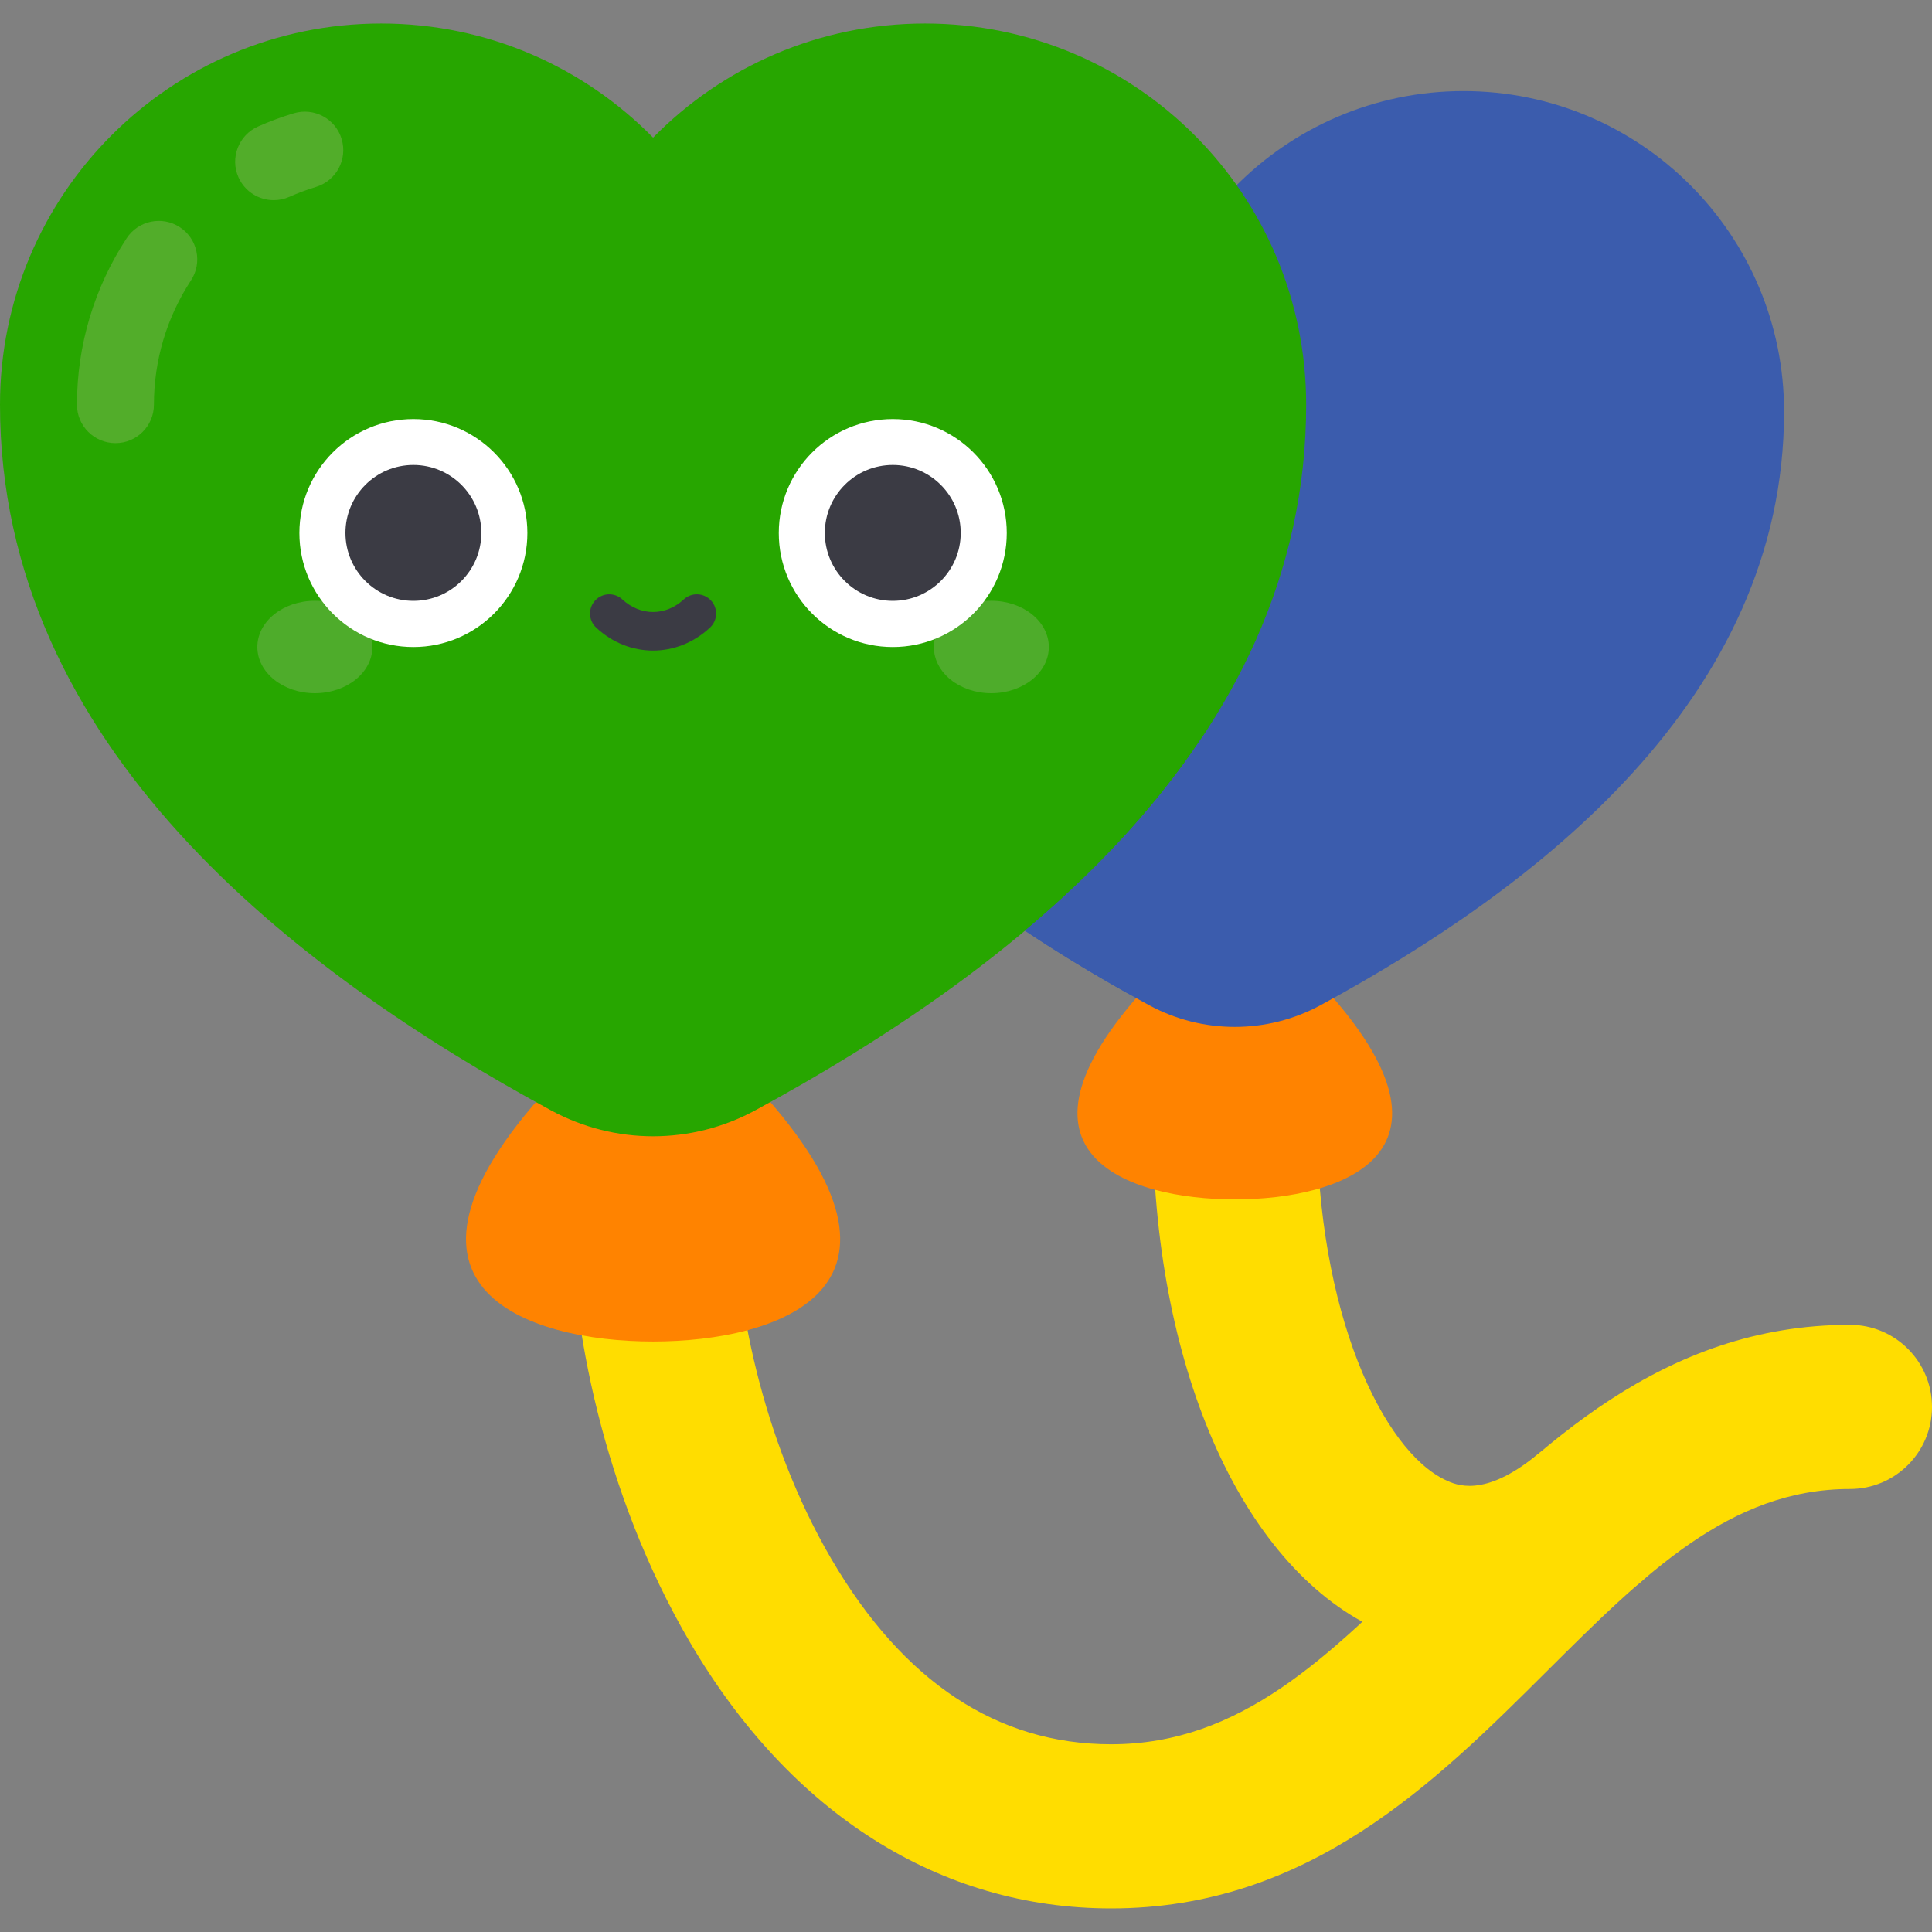 <svg width="30" height="30" viewBox="0 0 30 30" fill="none" xmlns="http://www.w3.org/2000/svg">
<rect x="0" y="0" width="30" height="30" fill="#808080" stroke="none"/>
<g clip-path="url(#clip0_14594_15262)">
<path d="M22.831 25.619C22.208 25.619 21.697 25.448 21.348 25.282C19.253 24.286 17.899 21.177 17.899 17.361C17.899 16.657 18.47 16.087 19.173 16.087C19.877 16.087 20.448 16.657 20.448 17.361C20.448 20.395 21.475 22.521 22.442 22.98C22.606 23.058 23.039 23.264 23.857 22.598C24.402 22.154 25.205 22.236 25.649 22.782C26.094 23.328 26.012 24.13 25.466 24.575C24.486 25.373 23.578 25.619 22.831 25.619Z" fill="#FFDD00"/>
<path d="M17.253 29.634C14.595 29.634 12.271 28.164 10.71 25.495C9.351 23.172 8.867 20.521 8.867 18.816C8.867 18.112 9.437 17.541 10.141 17.541C10.845 17.541 11.415 18.112 11.415 18.816C11.415 20.125 11.807 22.322 12.91 24.209C14.027 26.117 15.488 27.085 17.253 27.085C19.269 27.085 20.634 25.725 22.216 24.15C23.9 22.473 25.809 20.572 28.726 20.572C29.43 20.572 30 21.143 30 21.847C30 22.55 29.43 23.121 28.726 23.121C26.861 23.121 25.542 24.435 24.014 25.956C22.283 27.68 20.321 29.634 17.253 29.634Z" fill="#FFDD00"/>
<path d="M20.413 15.176C23.024 17.921 20.815 18.624 19.174 18.624C17.533 18.624 15.324 17.921 17.934 15.176H20.413Z" fill="#FF8300"/>
<path d="M10.645 6.392C10.645 10.855 14.498 13.794 17.842 15.608C18.672 16.058 19.676 16.058 20.506 15.608C23.85 13.794 27.703 10.855 27.703 6.392C27.703 3.643 25.474 1.414 22.725 1.414C21.334 1.414 20.077 1.985 19.174 2.904C18.271 1.985 17.014 1.414 15.623 1.414C12.874 1.414 10.645 3.643 10.645 6.392Z" fill="#3B5CAD"/>
<path d="M11.615 16.731C14.719 19.995 12.092 20.831 10.141 20.831C8.19 20.831 5.563 19.995 8.668 16.731H11.615Z" fill="#FF8300"/>
<path d="M0 6.284C0 11.591 4.581 15.085 8.557 17.242C9.545 17.778 10.738 17.778 11.726 17.242C15.701 15.085 20.282 11.591 20.282 6.284C20.282 3.015 17.633 0.365 14.364 0.365C12.71 0.365 11.215 1.043 10.141 2.137C9.067 1.043 7.572 0.365 5.919 0.365C2.65 0.365 0 3.015 0 6.284H0Z" fill="#27A600"/>
<path opacity="0.2" d="M4.889 10.764C5.382 10.764 5.782 10.443 5.782 10.047C5.782 9.65 5.382 9.329 4.889 9.329C4.396 9.329 3.996 9.65 3.996 10.047C3.996 10.443 4.396 10.764 4.889 10.764Z" fill="#EFC5DB"/>
<path opacity="0.2" d="M15.393 10.764C15.886 10.764 16.286 10.443 16.286 10.047C16.286 9.65 15.886 9.329 15.393 9.329C14.9 9.329 14.501 9.65 14.501 10.047C14.501 10.443 14.9 10.764 15.393 10.764Z" fill="#EFC5DB"/>
<path d="M6.419 10.047C7.397 10.047 8.189 9.254 8.189 8.277C8.189 7.299 7.397 6.507 6.419 6.507C5.442 6.507 4.649 7.299 4.649 8.277C4.649 9.254 5.442 10.047 6.419 10.047Z" fill="white"/>
<path d="M13.863 10.047C14.841 10.047 15.633 9.254 15.633 8.277C15.633 7.299 14.841 6.507 13.863 6.507C12.885 6.507 12.093 7.299 12.093 8.277C12.093 9.254 12.885 10.047 13.863 10.047Z" fill="white"/>
<path d="M6.419 9.33C7.002 9.33 7.474 8.858 7.474 8.275C7.474 7.693 7.002 7.22 6.419 7.22C5.836 7.22 5.364 7.693 5.364 8.275C5.364 8.858 5.836 9.33 6.419 9.33Z" fill="#3B3B44"/>
<path d="M13.863 9.33C14.445 9.33 14.918 8.858 14.918 8.275C14.918 7.693 14.445 7.22 13.863 7.22C13.28 7.22 12.808 7.693 12.808 8.275C12.808 8.858 13.28 9.33 13.863 9.33Z" fill="#3B3B44"/>
<path d="M10.141 10.102C9.827 10.102 9.513 9.984 9.258 9.746C9.137 9.634 9.129 9.445 9.242 9.324C9.354 9.203 9.543 9.196 9.664 9.308C9.945 9.568 10.337 9.568 10.617 9.308C10.738 9.196 10.927 9.203 11.04 9.324C11.152 9.445 11.145 9.634 11.024 9.746C10.768 9.984 10.454 10.102 10.141 10.102Z" fill="#3B3B44"/>
<path d="M18.625 11.509C17.885 12.609 16.946 13.586 15.916 14.451C16.449 14.806 16.99 15.132 17.521 15.429C18.561 14.503 19.423 13.533 20.107 12.521C20.399 12.089 20.268 11.501 19.817 11.239C19.41 11.002 18.888 11.119 18.625 11.509Z" fill="#3B5CAD"/>
<path opacity="0.2" d="M4.25 3.108C4.021 3.108 3.802 2.976 3.703 2.753C3.569 2.452 3.705 2.099 4.007 1.964C4.186 1.885 4.373 1.815 4.561 1.759C4.877 1.664 5.211 1.843 5.305 2.159C5.4 2.475 5.221 2.808 4.905 2.903C4.765 2.946 4.626 2.997 4.492 3.057C4.413 3.092 4.331 3.108 4.25 3.108Z" fill="#FFCCD3"/>
<path opacity="0.2" d="M1.793 6.881C1.463 6.881 1.195 6.614 1.195 6.284C1.195 5.363 1.462 4.469 1.966 3.7C2.147 3.424 2.517 3.347 2.793 3.528C3.069 3.709 3.146 4.079 2.965 4.355C2.589 4.929 2.39 5.596 2.39 6.284C2.39 6.614 2.123 6.881 1.793 6.881Z" fill="#FFCCD3"/>
</g>
<defs>
<clipPath id="clip0_14594_15262">
<rect width="30" height="30" fill="white"/>
</clipPath>
</defs>
</svg>
